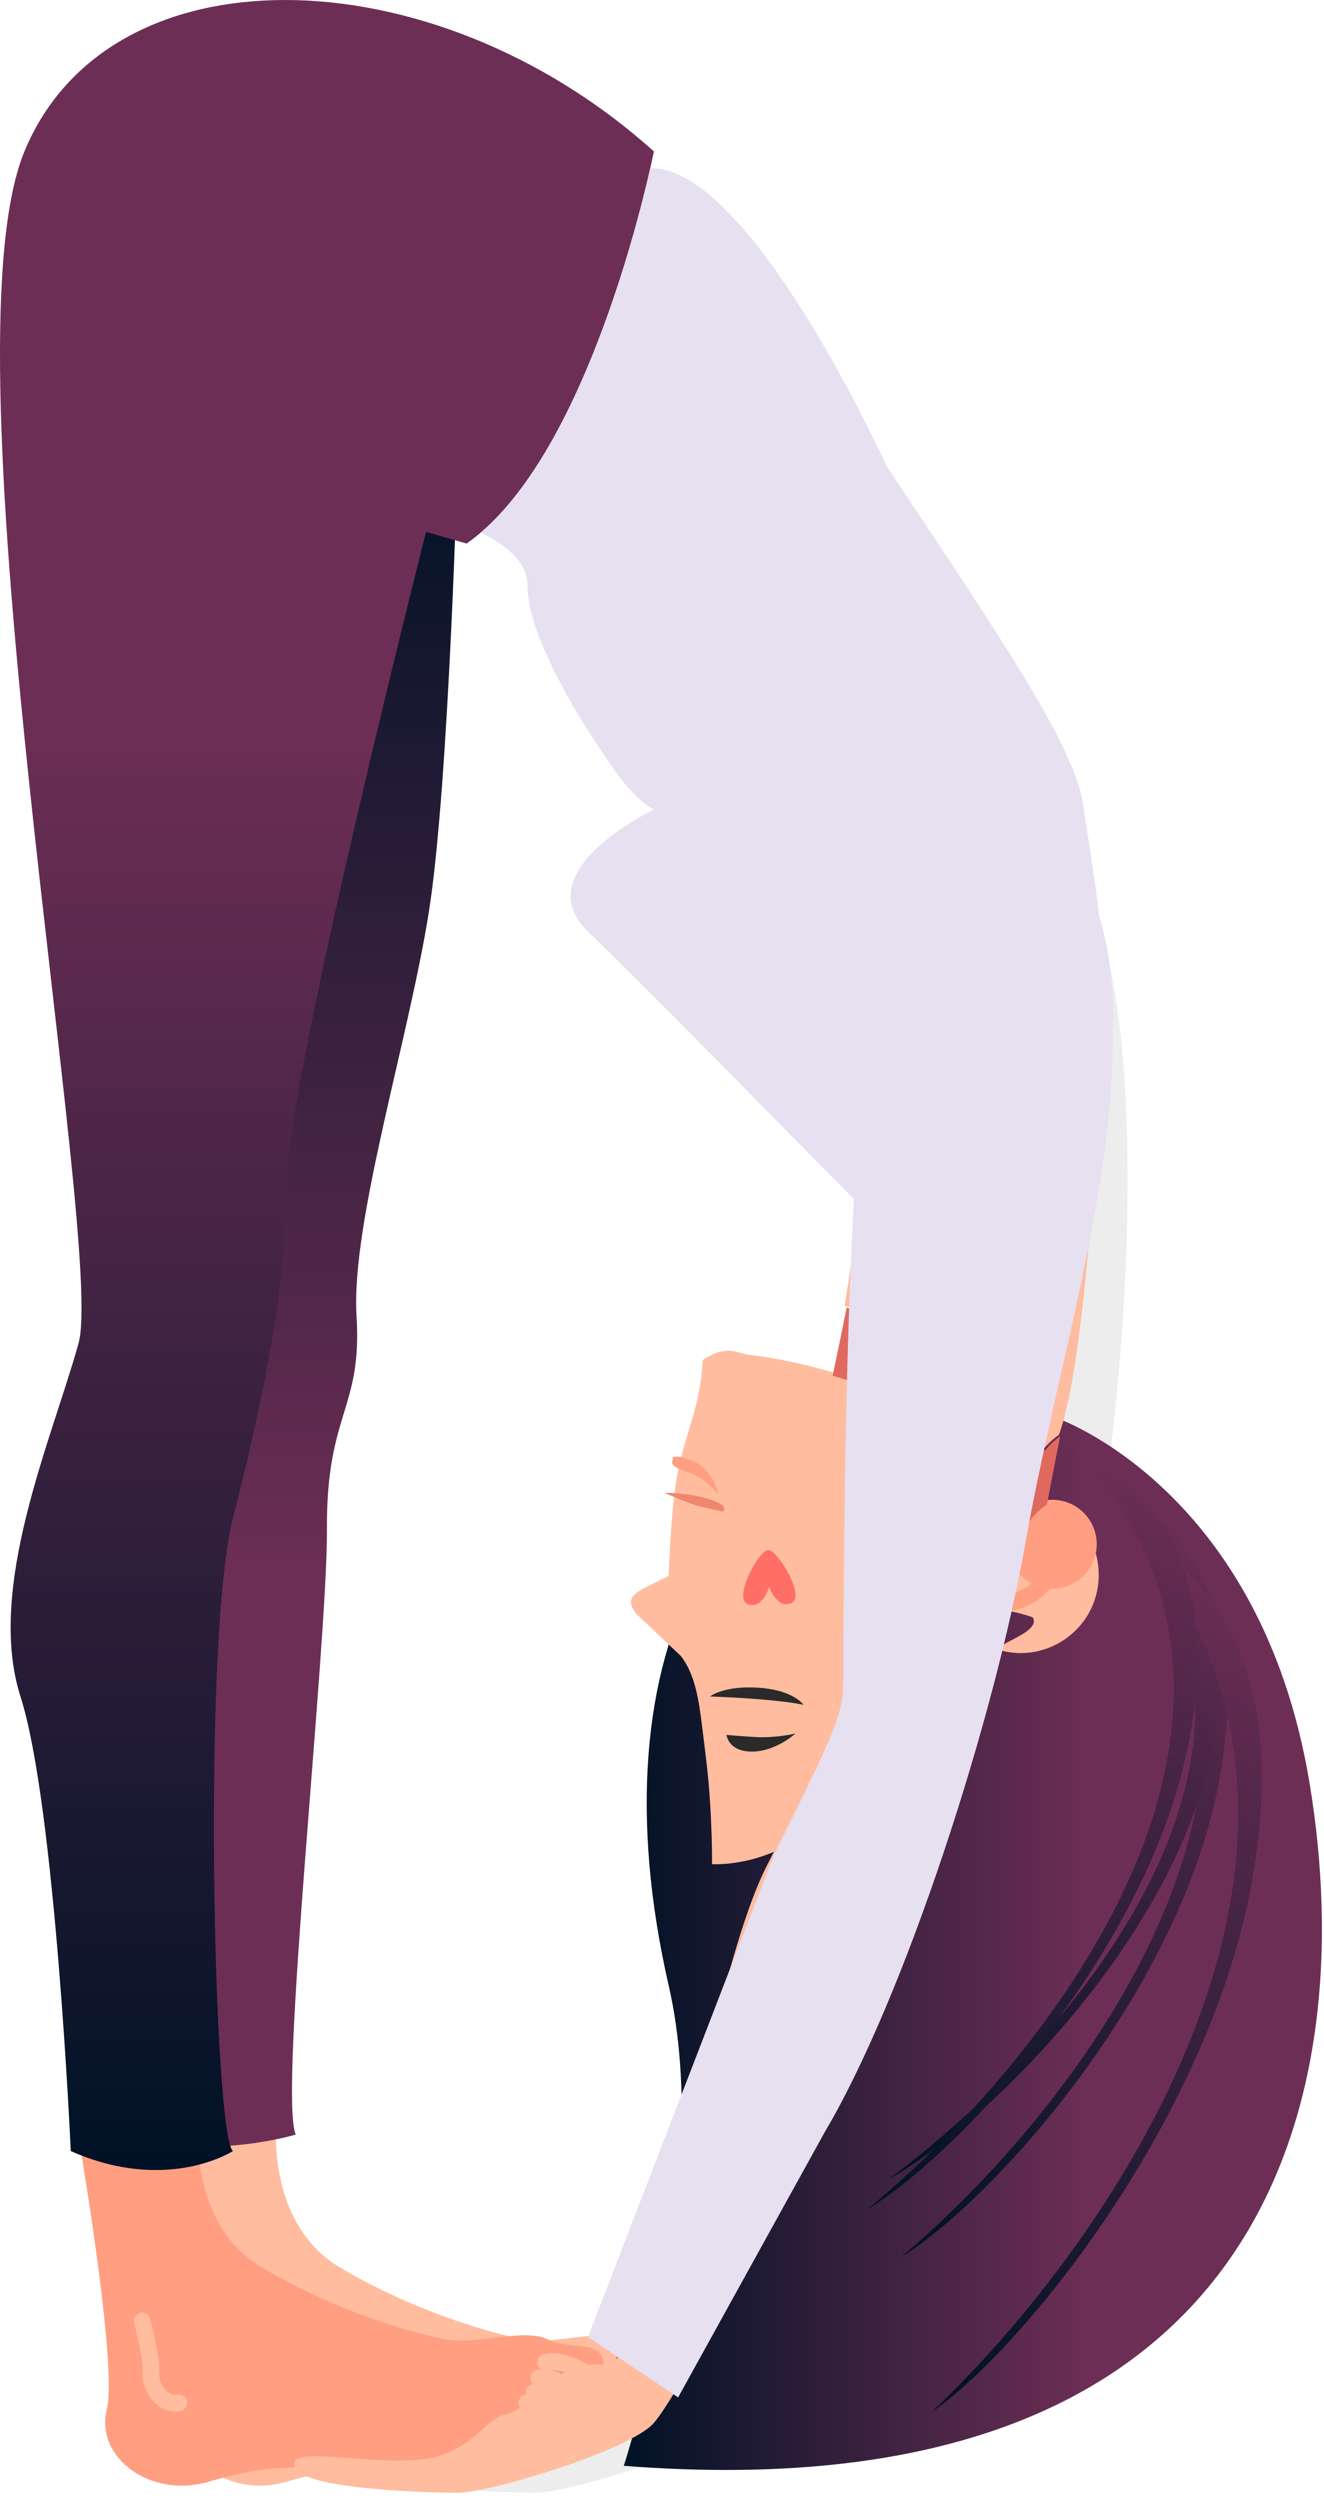 <svg width="106" height="200" viewBox="0 0 106 200" fill="none" xmlns="http://www.w3.org/2000/svg">
<path d="M8.108 109.78C8.108 109.78 32.794 87.52 32.019 61.13C32.019 61.13 8.489 88.862 8.108 109.78Z" fill="#0033A9"/>
<path d="M22.13 169.669C22.13 169.669 21.202 177.904 27.23 181.478C33.259 185.051 39.443 186.76 41.915 187.226C44.389 187.693 48.254 186.294 50.11 187.226C51.965 188.159 54.444 187.14 54.59 189.247C54.631 189.829 53.066 189.887 53.066 189.887C53.066 189.887 53.114 190.642 51.443 190.877C51.443 190.877 51.384 192.102 50.458 192.16C50.458 192.16 50.225 193.208 49.588 193.034C49.588 193.034 49.646 194.083 48.081 194.083C46.515 194.083 45.646 195.656 43.443 196.646C41.239 197.637 35.573 197.579 32.437 197.52C29.298 197.462 27.501 197.288 22.922 198.627C18.343 199.968 13.879 196.704 14.807 192.858C15.733 189.014 12.313 169.669 12.313 169.669H22.13Z" fill="#FFBC9F"/>
<path d="M17.647 185.751C17.647 185.751 18.42 188.741 18.342 189.887C18.265 191.033 19.27 192.568 20.583 192.306" stroke="#2B2A2A" stroke-width="1.333" stroke-miterlimit="10" stroke-linecap="round" stroke-linejoin="round"/>
<path d="M88.115 74.344C91.825 86.773 90.147 110.627 87.674 124.61C85.201 138.595 78.09 160.814 71.596 171.767C65.104 182.72 60.468 191.732 58.612 193.908C56.757 196.083 45.472 199.5 42.922 199.5C40.371 199.5 28.932 199.191 29.86 197.016C30.34 195.885 36.502 197.372 40.371 196.782C43.949 196.237 45.218 193.584 46.554 193.286C49.337 192.664 50.26 188.935 54.591 189.247C58.922 189.556 62.632 159.415 67.578 149.471C72.526 139.527 74.07 138.595 74.07 135.797C74.07 133.333 74.551 105.515 75.512 90.441" fill="#EDEDED"/>
<path d="M53.067 189.887C53.067 189.887 51.495 188.751 49.923 189.071" stroke="#2B2A2A" stroke-width="1.333" stroke-miterlimit="10" stroke-linecap="round" stroke-linejoin="round"/>
<path d="M51.443 190.878C51.443 190.878 50.284 190.121 49.389 190.324" stroke="#2B2A2A" stroke-width="1.333" stroke-miterlimit="10" stroke-linecap="round" stroke-linejoin="round"/>
<path d="M50.457 192.16C50.457 192.16 49.737 191.488 49.036 191.46" stroke="#2B2A2A" stroke-width="1.333" stroke-miterlimit="10" stroke-linecap="round" stroke-linejoin="round"/>
<path d="M49.587 193.034C49.587 193.034 49.097 192.422 48.429 192.306" stroke="#2B2A2A" stroke-width="1.333" stroke-miterlimit="10" stroke-linecap="round" stroke-linejoin="round"/>
<path d="M53.544 158.95C57.234 175.039 49.941 197.345 49.941 197.345C101.167 201.349 109.127 168.373 104.832 142.636C100.889 119.014 84.539 113.465 84.539 113.465C82.436 113.127 80.422 112.962 78.494 112.962C57.726 112.966 47.377 132.078 53.544 158.95Z" fill="url(#paint0_linear_0_25)"/>
<path d="M97.529 142.914C100.798 126.152 92.535 120.632 87.654 117.771C109.039 139.642 86.235 168.789 72.159 180.629C79.481 176.106 94.26 159.676 97.529 142.914Z" fill="url(#paint1_linear_0_25)"/>
<path d="M96.832 140.842C100.144 125.922 91.772 121.008 86.827 118.462C108.494 137.929 85.389 163.874 71.128 174.412C78.546 170.386 93.52 155.762 96.832 140.842Z" fill="url(#paint2_linear_0_25)"/>
<path d="M100.268 150.375C103.58 131.402 95.208 125.153 90.263 121.916C111.93 146.67 88.825 179.661 74.564 193.062C81.982 187.943 96.956 169.347 100.268 150.375Z" fill="url(#paint3_linear_0_25)"/>
<path d="M95.115 139.737C98.427 123.251 90.054 117.822 85.109 115.009C106.776 136.519 83.671 165.185 69.411 176.83C76.829 172.381 91.802 156.223 95.115 139.737Z" fill="url(#paint4_linear_0_25)"/>
<path d="M69.624 94.246C69.072 94.287 67.921 102.922 67.6 104.561C67.603 104.544 67.606 104.525 67.609 104.508C67.857 104.577 68.104 104.646 68.356 104.721C74.521 106.547 81.906 110.072 83.51 115.988C83.513 115.996 83.515 116.006 83.517 116.013C83.874 115.563 84.297 115.172 84.763 114.841C84.757 114.868 84.755 114.894 84.747 114.919C87.227 108.297 88.024 84.924 88.402 83.667C88.402 83.667 80.367 93.462 69.624 94.246Z" fill="#FFBC9F"/>
<path d="M78.302 120.844C77.813 121.174 83.518 121.568 83.136 122.025C83.131 122.032 83.125 122.038 83.12 122.045C83.118 122.038 83.116 122.028 83.114 122.019C81.598 115.944 74.137 112.195 67.889 110.205C67.625 110.121 67.361 110.04 67.103 109.961C64.159 109.079 61.562 108.595 60.109 108.449C59.013 108.339 58.238 107.524 56.26 108.852C56.041 113.056 54.657 114.866 54.063 119.03C53.684 121.704 53.532 126.129 53.532 126.129L52.129 126.826C50.674 127.548 49.979 127.929 50.988 129.208L54.503 132.527C55.681 134.023 55.962 136.204 56.202 138.096C56.311 138.953 56.434 139.957 56.564 141.057C57.046 145.174 57.007 149.193 57.007 149.193C57.007 149.193 63.29 149.622 67.132 143.866C67.841 142.805 68.466 141.533 68.956 140.011C69.839 137.249 72.446 125.928 82.671 129.43C83.522 130.76 78.717 131.77 80.365 132.147C83.569 132.883 86.862 130.91 87.737 127.723C88.695 124.238 86.55 120.698 83.087 119.93C81.417 119.557 79.757 119.905 78.417 120.762C78.378 120.79 78.341 120.818 78.302 120.844Z" fill="#FFBC9F"/>
<path d="M81.346 128.842C80.988 128.926 80.629 128.704 80.544 128.346C80.46 127.987 80.682 127.628 81.041 127.544L81.346 128.842ZM80.694 123.588C80.694 121.624 82.286 120.032 84.25 120.032C86.213 120.032 87.805 121.624 87.805 123.588C87.805 125.551 86.213 127.143 84.25 127.143C82.286 127.143 80.694 125.551 80.694 123.588ZM81.193 128.193C81.041 127.544 81.04 127.544 81.04 127.544C81.04 127.544 81.04 127.544 81.04 127.544C81.039 127.544 81.039 127.545 81.039 127.545C81.038 127.545 81.038 127.545 81.038 127.545C81.038 127.545 81.039 127.544 81.041 127.544C81.045 127.543 81.051 127.541 81.061 127.539C81.081 127.533 81.112 127.525 81.154 127.512C81.238 127.485 81.362 127.443 81.51 127.382C81.808 127.258 82.193 127.062 82.553 126.771C83.246 126.21 83.877 125.29 83.593 123.705L84.906 123.47C85.29 125.615 84.394 126.997 83.391 127.807C82.904 128.201 82.399 128.457 82.02 128.614C81.829 128.693 81.667 128.748 81.55 128.785C81.491 128.803 81.444 128.817 81.409 128.826C81.392 128.831 81.377 128.834 81.367 128.837C81.362 128.838 81.357 128.839 81.354 128.84C81.352 128.841 81.35 128.841 81.349 128.841C81.349 128.841 81.348 128.842 81.347 128.842C81.347 128.842 81.347 128.842 81.347 128.842C81.346 128.842 81.346 128.842 81.193 128.193Z" fill="#FF9E81"/>
<path d="M67.656 105.277C67.637 105.371 67.618 105.465 67.598 105.56C67.579 105.66 67.559 105.764 67.537 105.865C67.498 106.061 67.458 106.26 67.418 106.462C67.4 106.54 67.385 106.617 67.369 106.697C67.344 106.82 67.318 106.944 67.293 107.069C67.276 107.152 67.259 107.234 67.242 107.317C67.217 107.439 67.192 107.562 67.167 107.688C67.147 107.777 67.13 107.866 67.111 107.955C67.016 108.413 66.919 108.874 66.823 109.339C66.812 109.386 66.803 109.433 66.793 109.48C66.761 109.632 66.73 109.782 66.698 109.934C66.684 109.992 66.674 110.052 66.661 110.11C66.916 110.18 67.175 110.254 67.435 110.332C73.577 112.153 79.958 117.05 81.556 122.952L82.56 121.574C82.923 121.12 83.351 120.727 83.822 120.397C83.824 120.392 83.824 120.387 83.825 120.383C83.858 120.211 83.892 120.029 83.927 119.841C83.933 119.805 83.941 119.771 83.947 119.735C83.965 119.634 83.986 119.533 84.004 119.431C84.014 119.381 84.023 119.332 84.032 119.281C84.054 119.171 84.076 119.058 84.096 118.944C84.106 118.9 84.115 118.855 84.123 118.809C84.144 118.7 84.165 118.59 84.186 118.479C84.205 118.38 84.224 118.28 84.244 118.18C84.272 118.036 84.299 117.892 84.328 117.743C84.344 117.659 84.361 117.574 84.378 117.488C84.401 117.363 84.426 117.236 84.451 117.108C84.46 117.056 84.471 117.006 84.481 116.954C84.504 116.832 84.529 116.71 84.552 116.585C84.566 116.517 84.58 116.449 84.593 116.381C84.616 116.261 84.641 116.139 84.664 116.018C84.674 115.973 84.681 115.926 84.691 115.879C84.745 115.6 84.801 115.317 84.857 115.032C84.863 115.007 84.868 114.98 84.873 114.953C84.41 115.284 83.989 115.674 83.631 116.123C83.629 116.115 83.628 116.106 83.626 116.098C82.028 110.197 74.667 106.681 68.524 104.86C68.273 104.787 68.026 104.716 67.78 104.647C67.777 104.665 67.774 104.683 67.769 104.701C67.752 104.791 67.733 104.887 67.715 104.981C67.695 105.079 67.676 105.177 67.656 105.277Z" fill="#E0695F"/>
<g opacity="0.5">
<path d="M59.857 128.377C61.039 128.851 61.576 126.99 61.576 126.99C61.576 126.99 62.207 128.82 63.363 128.288C64.518 127.754 62.252 124.036 61.501 124.054C60.75 124.073 58.676 127.903 59.857 128.377Z" fill="#FF222D"/>
</g>
<path d="M64.328 136.437C64.328 136.437 63.54 135.259 60.73 135.072C57.92 134.885 56.845 135.775 56.845 135.775C56.845 135.775 61.778 135.921 64.328 136.437" fill="#2B2A2A"/>
<path d="M58.163 138.847C58.163 138.847 58.774 138.914 60.449 139.017C62.123 139.119 63.688 138.734 63.688 138.734C63.688 138.734 62.127 140.178 60.21 140.185C58.293 140.192 58.163 138.847 58.163 138.847Z" fill="#2B2A2A"/>
<path d="M57.851 120.978C57.851 120.978 58.541 120.599 56.918 120.03C55.295 119.461 53.181 119.471 53.181 119.471C53.181 119.471 55.202 120.338 55.766 120.479C56.329 120.62 56.722 120.378 56.722 120.378C56.722 120.378 54.657 120.136 55.361 120.362C56.066 120.588 57.851 120.978 57.851 120.978Z" fill="#EE876D"/>
<path d="M57.528 119.659C57.528 119.659 56.608 118.284 54.991 117.791C53.374 117.297 53.876 116.845 53.876 116.845C53.876 116.845 53.518 116.236 55.295 116.845C57.072 117.453 57.528 119.659 57.528 119.659Z" fill="#FF9E81"/>
<path d="M15.869 169.669C15.869 169.669 14.941 177.904 20.97 181.478C26.998 185.051 33.182 186.76 35.655 187.226C38.128 187.693 41.994 186.294 43.849 187.226C45.704 188.159 48.183 187.14 48.33 189.247C48.37 189.829 46.805 189.887 46.805 189.887C46.805 189.887 46.854 190.642 45.183 190.877C45.183 190.877 45.123 192.102 44.197 192.16C44.197 192.16 43.965 193.208 43.327 193.034C43.327 193.034 43.385 194.083 41.82 194.083C40.254 194.083 39.386 195.656 37.182 196.646C34.978 197.637 29.312 197.579 26.175 197.52C23.038 197.462 21.24 197.288 16.661 198.627C12.082 199.968 7.617 196.704 8.546 192.858C9.472 189.014 6.052 169.669 6.052 169.669H15.869Z" fill="#FF9E81"/>
<path d="M11.386 185.751C11.386 185.751 12.159 188.741 12.081 189.887C12.005 191.033 13.009 192.568 14.322 192.306" stroke="#FFBC9F" stroke-width="1.333" stroke-miterlimit="10" stroke-linecap="round" stroke-linejoin="round"/>
<path d="M10.921 111.403C9.298 117.698 8.14 133.079 9.067 138.672C9.993 144.266 11.617 170.835 11.617 170.835C16.718 172.932 23.675 170.835 23.675 170.835C22.284 167.572 26.226 131.681 26.174 122.358C26.124 113.036 29.009 112.803 28.545 105.344C28.081 97.887 32.719 83.204 34.34 72.949C35.965 62.694 36.66 36.125 36.66 36.125L8.738 35.425C2.708 86.001 12.545 105.112 10.921 111.403Z" fill="url(#paint5_linear_0_25)"/>
<path d="M1.956 12.12C-4.846 28.59 8.449 99.751 6.285 107.52C4.12 115.288 -1.137 127.097 1.646 135.798C4.429 144.5 5.666 172.155 5.666 172.155C13.395 175.574 18.65 172.155 18.65 172.155C17.104 170.912 16.178 131.136 18.65 121.502C21.124 111.869 22.98 102.547 22.98 94.469C22.98 86.39 34.11 42.573 34.11 42.573L37.357 43.504C47.559 36.357 52.351 12.12 52.351 12.12C43.454 4.119 32.431 -6.10352e-05 22.82 -6.10352e-05C13.394 -6.10352e-05 5.324 3.965 1.956 12.12Z" fill="url(#paint6_linear_0_25)"/>
<path d="M67.749 67.822C75.038 59.08 83.685 64.872 88.114 74.344C88.583 78.737 88.769 83.439 87.905 86.837C86.282 93.226 85.355 100.217 85.355 100.217C85.355 100.217 76.95 101.247 71.057 97.976C66.631 90.906 59.966 77.158 67.749 67.822Z" fill="#FF9E81"/>
<path d="M52.059 13.467C60.063 13.235 70.978 37.291 70.978 37.291C80.254 51.274 86.05 59.664 86.746 64.558C87.071 66.85 87.702 70.476 88.115 74.344C83.686 64.872 75.037 59.08 67.75 67.822C59.965 77.158 66.632 90.906 71.057 97.975C70.099 97.445 69.205 96.803 68.427 96.021C62.863 90.428 52.197 79.475 47.094 74.581C41.994 69.685 52.351 64.792 52.351 64.792C52.351 64.792 50.743 64.159 48.33 60.362C48.33 60.362 42.227 51.74 42.227 46.846C42.227 45.009 40.562 43.632 38.48 42.629C46.52 35.76 50.933 18.431 52.059 13.467Z" fill="#E6E0F1"/>
<path d="M88.402 83.667C88.524 96.644 83.886 110.628 81.412 124.611C78.938 138.595 71.828 160.813 65.336 171.766C58.844 182.721 54.205 191.733 52.352 193.907C50.496 196.084 39.211 199.501 36.661 199.501C34.109 199.501 22.671 199.19 23.597 197.015C24.08 195.885 30.241 197.373 34.109 196.782C37.688 196.236 38.957 193.585 40.294 193.285C43.077 192.665 43.999 188.936 48.33 189.246C52.659 189.557 56.37 159.414 61.317 149.47C66.263 139.526 67.809 138.595 67.809 135.798C67.809 133.332 68.29 105.514 69.251 90.442" fill="#FFBC9F"/>
<path fill-rule="evenodd" clip-rule="evenodd" d="M61.998 148.364L47.075 187.035L54.291 191.87L66.016 170.66C72.509 159.706 79.619 137.489 82.093 123.504C82.892 118.985 83.918 114.465 84.936 109.979C87.068 100.587 89.165 91.343 89.083 82.561C89.455 75.883 87.209 62.667 75.252 63.22C60.304 63.91 61.729 85.151 68.49 93.785C67.53 108.857 67.52 131.9 67.52 134.366C67.52 137.163 66.944 138.42 61.998 148.364Z" fill="#E6E0F1"/>
<path d="M46.805 189.888C46.805 189.888 45.234 188.751 43.663 189.071" stroke="#FFBC9F" stroke-width="1.333" stroke-miterlimit="10" stroke-linecap="round" stroke-linejoin="round"/>
<path d="M45.182 190.877C45.182 190.877 44.022 190.121 43.128 190.323" stroke="#FFBC9F" stroke-width="1.333" stroke-miterlimit="10" stroke-linecap="round" stroke-linejoin="round"/>
<path d="M44.197 192.16C44.197 192.16 43.475 191.488 42.776 191.46" stroke="#FFBC9F" stroke-width="1.333" stroke-miterlimit="10" stroke-linecap="round" stroke-linejoin="round"/>
<path d="M43.327 193.034C43.327 193.034 42.837 192.422 42.169 192.305" stroke="#FFBC9F" stroke-width="1.333" stroke-miterlimit="10" stroke-linecap="round" stroke-linejoin="round"/>
<defs>
<linearGradient id="paint0_linear_0_25" x1="105.833" y1="155.32" x2="49.942" y2="155.32" gradientUnits="userSpaceOnUse">
<stop stop-color="#6D2E55"/>
<stop offset="0.334" stop-color="#6D2E55"/>
<stop offset="1" stop-color="#001226"/>
</linearGradient>
<linearGradient id="paint1_linear_0_25" x1="94.805" y1="100.81" x2="65.061" y2="176.371" gradientUnits="userSpaceOnUse">
<stop stop-color="#6D2E55"/>
<stop offset="0.232" stop-color="#6D2E55"/>
<stop offset="1" stop-color="#001226"/>
</linearGradient>
<linearGradient id="paint2_linear_0_25" x1="94.072" y1="103.365" x2="70.078" y2="172.746" gradientUnits="userSpaceOnUse">
<stop stop-color="#6D2E55"/>
<stop offset="0.232" stop-color="#6D2E55"/>
<stop offset="1" stop-color="#001226"/>
</linearGradient>
<linearGradient id="paint3_linear_0_25" x1="97.508" y1="102.718" x2="61.109" y2="185.488" gradientUnits="userSpaceOnUse">
<stop stop-color="#6D2E55"/>
<stop offset="0.232" stop-color="#6D2E55"/>
<stop offset="1" stop-color="#001226"/>
</linearGradient>
<linearGradient id="paint4_linear_0_25" x1="92.354" y1="98.327" x2="63.736" y2="173.222" gradientUnits="userSpaceOnUse">
<stop stop-color="#6D2E55"/>
<stop offset="0.232" stop-color="#6D2E55"/>
<stop offset="1" stop-color="#001226"/>
</linearGradient>
<linearGradient id="paint5_linear_0_25" x1="21.71" y1="171.767" x2="21.71" y2="35.426" gradientUnits="userSpaceOnUse">
<stop stop-color="#6D2E55"/>
<stop offset="0.334" stop-color="#6D2E55"/>
<stop offset="1" stop-color="#001226"/>
</linearGradient>
<linearGradient id="paint6_linear_0_25" x1="26.176" y1="173.674" x2="26.176" y2="-0" gradientUnits="userSpaceOnUse">
<stop stop-color="#001226"/>
<stop offset="0.666" stop-color="#6D2E55"/>
<stop offset="1" stop-color="#6D2E55"/>
</linearGradient>
</defs>
</svg>
